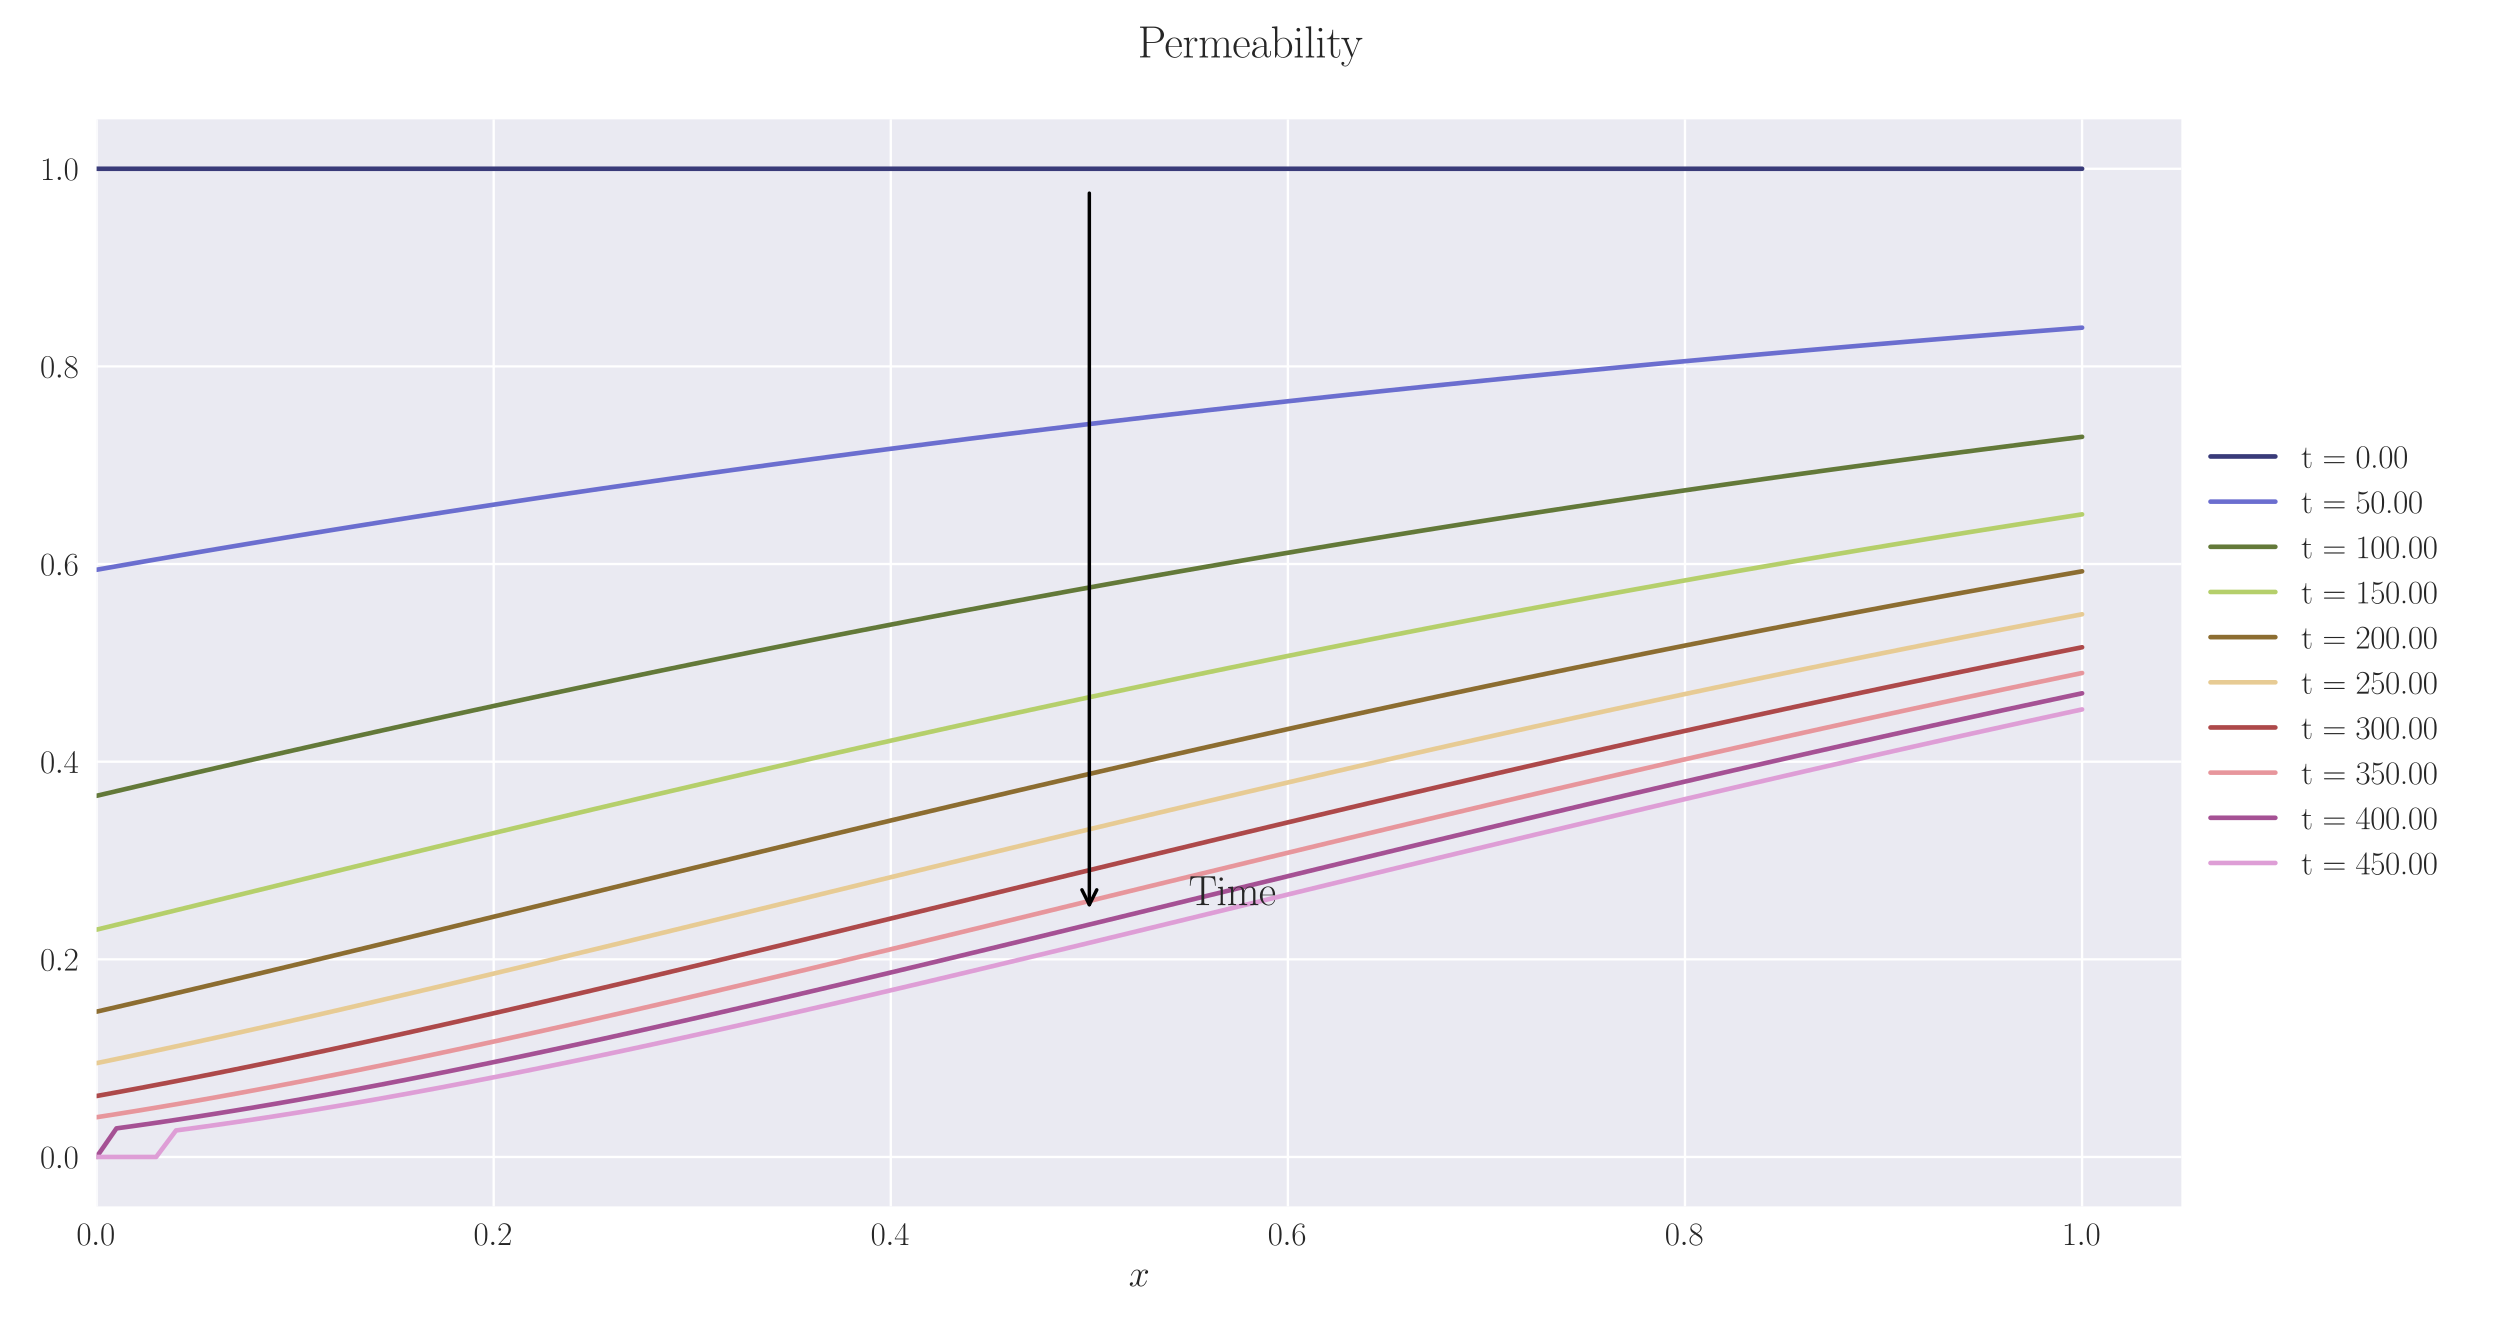 <?xml version="1.0" encoding="utf-8" standalone="no"?>
<!DOCTYPE svg PUBLIC "-//W3C//DTD SVG 1.1//EN"
  "http://www.w3.org/Graphics/SVG/1.1/DTD/svg11.dtd">
<svg xmlns:xlink="http://www.w3.org/1999/xlink" width="1080pt" height="576pt" viewBox="0 0 1080 576" xmlns="http://www.w3.org/2000/svg" version="1.1">
 <defs>
  <style type="text/css">*{stroke-linejoin: round; stroke-linecap: butt}</style>
 </defs>
 <g id="figure_1">
  <g id="patch_1">
   <path d="M 0 576 
L 1080 576 
L 1080 0 
L 0 0 
z
" style="fill: #ffffff"/>
  </g>
  <g id="axes_1">
   <g id="patch_2">
    <path d="M 41.731 521.153 
L 942.346 521.153 
L 942.346 51.564 
L 41.731 51.564 
z
" style="fill: #eaeaf2"/>
   </g>
   <g id="matplotlib.axis_1">
    <g id="xtick_1">
     <g id="line2d_1">
      <path d="M 41.731 521.153 
L 41.731 51.564 
" clip-path="url(#p615368e8a5)" style="fill: none; stroke: #ffffff; stroke-linecap: round"/>
     </g>
     <g id="line2d_2"/>
     <g id="text_1">
      <!-- $\mathdefault{0.0}$ -->
      <g style="fill: #262626" transform="translate(33.005 537.839) scale(0.14 -0.14)">
       <defs>
        <path id="CMR17-30" d="M 2688 2025 
C 2688 2416 2682 3080 2413 3591 
C 2176 4039 1798 4198 1466 4198 
C 1158 4198 768 4058 525 3597 
C 269 3118 243 2524 243 2025 
C 243 1661 250 1106 448 619 
C 723 -39 1216 -128 1466 -128 
C 1760 -128 2208 -7 2470 600 
C 2662 1042 2688 1559 2688 2025 
z
M 1466 -26 
C 1056 -26 813 325 723 812 
C 653 1188 653 1738 653 2096 
C 653 2588 653 2997 736 3387 
C 858 3929 1216 4096 1466 4096 
C 1728 4096 2067 3923 2189 3400 
C 2272 3036 2278 2607 2278 2096 
C 2278 1680 2278 1169 2202 792 
C 2067 95 1690 -26 1466 -26 
z
" transform="scale(0.016)"/>
        <path id="CMMI12-3a" d="M 1178 307 
C 1178 492 1024 619 870 619 
C 685 619 557 466 557 313 
C 557 128 710 0 864 0 
C 1050 0 1178 153 1178 307 
z
" transform="scale(0.016)"/>
       </defs>
       <use xlink:href="#CMR17-30" transform="scale(0.996)"/>
       <use xlink:href="#CMMI12-3a" transform="translate(45.69 0) scale(0.996)"/>
       <use xlink:href="#CMR17-30" transform="translate(72.788 0) scale(0.996)"/>
      </g>
     </g>
    </g>
    <g id="xtick_2">
     <g id="line2d_3">
      <path d="M 213.276 521.153 
L 213.276 51.564 
" clip-path="url(#p615368e8a5)" style="fill: none; stroke: #ffffff; stroke-linecap: round"/>
     </g>
     <g id="line2d_4"/>
     <g id="text_2">
      <!-- $\mathdefault{0.2}$ -->
      <g style="fill: #262626" transform="translate(204.551 537.839) scale(0.14 -0.14)">
       <defs>
        <path id="CMR17-32" d="M 2669 989 
L 2554 989 
C 2490 536 2438 459 2413 420 
C 2381 369 1920 369 1830 369 
L 602 369 
C 832 619 1280 1072 1824 1597 
C 2214 1967 2669 2402 2669 3035 
C 2669 3790 2067 4224 1395 4224 
C 691 4224 262 3604 262 3030 
C 262 2780 448 2748 525 2748 
C 589 2748 781 2787 781 3010 
C 781 3207 614 3264 525 3264 
C 486 3264 448 3258 422 3245 
C 544 3790 915 4058 1306 4058 
C 1862 4058 2227 3617 2227 3035 
C 2227 2479 1901 2000 1536 1584 
L 262 146 
L 262 0 
L 2515 0 
L 2669 989 
z
" transform="scale(0.016)"/>
       </defs>
       <use xlink:href="#CMR17-30" transform="scale(0.996)"/>
       <use xlink:href="#CMMI12-3a" transform="translate(45.69 0) scale(0.996)"/>
       <use xlink:href="#CMR17-32" transform="translate(72.788 0) scale(0.996)"/>
      </g>
     </g>
    </g>
    <g id="xtick_3">
     <g id="line2d_5">
      <path d="M 384.822 521.153 
L 384.822 51.564 
" clip-path="url(#p615368e8a5)" style="fill: none; stroke: #ffffff; stroke-linecap: round"/>
     </g>
     <g id="line2d_6"/>
     <g id="text_3">
      <!-- $\mathdefault{0.4}$ -->
      <g style="fill: #262626" transform="translate(376.097 537.839) scale(0.14 -0.14)">
       <defs>
        <path id="CMR17-34" d="M 2150 4122 
C 2150 4256 2144 4256 2029 4256 
L 128 1254 
L 128 1088 
L 1779 1088 
L 1779 457 
C 1779 224 1766 160 1318 160 
L 1197 160 
L 1197 0 
C 1402 0 1747 0 1965 0 
C 2182 0 2528 0 2733 0 
L 2733 160 
L 2611 160 
C 2163 160 2150 224 2150 457 
L 2150 1088 
L 2803 1088 
L 2803 1254 
L 2150 1254 
L 2150 4122 
z
M 1798 3703 
L 1798 1254 
L 256 1254 
L 1798 3703 
z
" transform="scale(0.016)"/>
       </defs>
       <use xlink:href="#CMR17-30" transform="scale(0.996)"/>
       <use xlink:href="#CMMI12-3a" transform="translate(45.69 0) scale(0.996)"/>
       <use xlink:href="#CMR17-34" transform="translate(72.788 0) scale(0.996)"/>
      </g>
     </g>
    </g>
    <g id="xtick_4">
     <g id="line2d_7">
      <path d="M 556.368 521.153 
L 556.368 51.564 
" clip-path="url(#p615368e8a5)" style="fill: none; stroke: #ffffff; stroke-linecap: round"/>
     </g>
     <g id="line2d_8"/>
     <g id="text_4">
      <!-- $\mathdefault{0.6}$ -->
      <g style="fill: #262626" transform="translate(547.643 537.839) scale(0.14 -0.14)">
       <defs>
        <path id="CMR17-36" d="M 678 2176 
C 678 3690 1395 4032 1811 4032 
C 1946 4032 2272 4009 2400 3776 
C 2298 3776 2106 3776 2106 3553 
C 2106 3381 2246 3323 2336 3323 
C 2394 3323 2566 3348 2566 3560 
C 2566 3954 2246 4179 1805 4179 
C 1043 4179 243 3390 243 1984 
C 243 253 966 -128 1478 -128 
C 2099 -128 2688 427 2688 1283 
C 2688 2081 2170 2662 1517 2662 
C 1126 2662 838 2407 678 1960 
L 678 2176 
z
M 1478 25 
C 691 25 691 1200 691 1436 
C 691 1896 909 2560 1504 2560 
C 1613 2560 1926 2560 2138 2120 
C 2253 1870 2253 1609 2253 1289 
C 2253 944 2253 690 2118 434 
C 1978 171 1773 25 1478 25 
z
" transform="scale(0.016)"/>
       </defs>
       <use xlink:href="#CMR17-30" transform="scale(0.996)"/>
       <use xlink:href="#CMMI12-3a" transform="translate(45.69 0) scale(0.996)"/>
       <use xlink:href="#CMR17-36" transform="translate(72.788 0) scale(0.996)"/>
      </g>
     </g>
    </g>
    <g id="xtick_5">
     <g id="line2d_9">
      <path d="M 727.914 521.153 
L 727.914 51.564 
" clip-path="url(#p615368e8a5)" style="fill: none; stroke: #ffffff; stroke-linecap: round"/>
     </g>
     <g id="line2d_10"/>
     <g id="text_5">
      <!-- $\mathdefault{0.8}$ -->
      <g style="fill: #262626" transform="translate(719.189 537.839) scale(0.14 -0.14)">
       <defs>
        <path id="CMR17-38" d="M 1741 2264 
C 2144 2467 2554 2773 2554 3263 
C 2554 3841 1990 4179 1472 4179 
C 890 4179 378 3759 378 3180 
C 378 3021 416 2747 666 2505 
C 730 2442 998 2251 1171 2130 
C 883 1983 211 1634 211 934 
C 211 279 838 -128 1459 -128 
C 2144 -128 2720 362 2720 1010 
C 2720 1590 2330 1857 2074 2029 
L 1741 2264 
z
M 902 2822 
C 851 2854 595 3051 595 3351 
C 595 3739 998 4032 1459 4032 
C 1965 4032 2336 3676 2336 3262 
C 2336 2669 1670 2331 1638 2331 
C 1632 2331 1626 2331 1574 2370 
L 902 2822 
z
M 2080 1519 
C 2176 1449 2483 1240 2483 851 
C 2483 381 2010 25 1472 25 
C 890 25 448 438 448 940 
C 448 1443 838 1862 1280 2060 
L 2080 1519 
z
" transform="scale(0.016)"/>
       </defs>
       <use xlink:href="#CMR17-30" transform="scale(0.996)"/>
       <use xlink:href="#CMMI12-3a" transform="translate(45.69 0) scale(0.996)"/>
       <use xlink:href="#CMR17-38" transform="translate(72.788 0) scale(0.996)"/>
      </g>
     </g>
    </g>
    <g id="xtick_6">
     <g id="line2d_11">
      <path d="M 899.46 521.153 
L 899.46 51.564 
" clip-path="url(#p615368e8a5)" style="fill: none; stroke: #ffffff; stroke-linecap: round"/>
     </g>
     <g id="line2d_12"/>
     <g id="text_6">
      <!-- $\mathdefault{1.0}$ -->
      <g style="fill: #262626" transform="translate(890.734 537.839) scale(0.14 -0.14)">
       <defs>
        <path id="CMR17-31" d="M 1702 4058 
C 1702 4192 1696 4192 1606 4192 
C 1357 3916 979 3827 621 3827 
C 602 3827 570 3827 563 3808 
C 557 3795 557 3782 557 3648 
C 755 3648 1088 3686 1344 3839 
L 1344 461 
C 1344 236 1331 160 781 160 
L 589 160 
L 589 0 
C 896 0 1216 0 1523 0 
C 1830 0 2150 0 2458 0 
L 2458 160 
L 2266 160 
C 1715 160 1702 230 1702 458 
L 1702 4058 
z
" transform="scale(0.016)"/>
       </defs>
       <use xlink:href="#CMR17-31" transform="scale(0.996)"/>
       <use xlink:href="#CMMI12-3a" transform="translate(45.69 0) scale(0.996)"/>
       <use xlink:href="#CMR17-30" transform="translate(72.788 0) scale(0.996)"/>
      </g>
     </g>
    </g>
    <g id="text_7">
     <!-- $x$ -->
     <g style="fill: #262626" transform="translate(487.604 555.621) scale(0.16 -0.16)">
      <defs>
       <path id="CMMI12-78" d="M 3034 2606 
C 2829 2567 2752 2414 2752 2293 
C 2752 2139 2874 2088 2963 2088 
C 3155 2088 3290 2254 3290 2427 
C 3290 2695 2982 2816 2714 2816 
C 2323 2816 2106 2433 2048 2312 
C 1901 2816 1504 2816 1389 2816 
C 736 2816 390 1980 390 1839 
C 390 1814 416 1782 461 1782 
C 512 1782 525 1820 538 1846 
C 755 2555 1184 2689 1370 2689 
C 1658 2689 1715 2420 1715 2267 
C 1715 2127 1677 1980 1600 1673 
L 1382 798 
C 1286 415 1101 64 762 64 
C 730 64 570 64 435 147 
C 666 192 717 383 717 460 
C 717 588 621 664 499 664 
C 346 664 179 530 179 326 
C 179 57 480 -64 755 -64 
C 1062 -64 1280 179 1414 441 
C 1517 64 1837 -64 2074 -64 
C 2726 -64 3072 773 3072 913 
C 3072 945 3046 971 3008 971 
C 2950 971 2944 939 2925 888 
C 2752 326 2381 64 2093 64 
C 1869 64 1747 230 1747 492 
C 1747 632 1773 734 1875 1156 
L 2099 2024 
C 2195 2408 2413 2689 2707 2689 
C 2720 2689 2899 2689 3034 2606 
z
" transform="scale(0.016)"/>
      </defs>
      <use xlink:href="#CMMI12-78" transform="scale(0.996)"/>
     </g>
    </g>
   </g>
   <g id="matplotlib.axis_2">
    <g id="ytick_1">
     <g id="line2d_13">
      <path d="M 41.731 499.808 
L 942.346 499.808 
" clip-path="url(#p615368e8a5)" style="fill: none; stroke: #ffffff; stroke-linecap: round"/>
     </g>
     <g id="line2d_14"/>
     <g id="text_8">
      <!-- $\mathdefault{0.0}$ -->
      <g style="fill: #262626" transform="translate(17.28 504.651) scale(0.14 -0.14)">
       <use xlink:href="#CMR17-30" transform="scale(0.996)"/>
       <use xlink:href="#CMMI12-3a" transform="translate(45.69 0) scale(0.996)"/>
       <use xlink:href="#CMR17-30" transform="translate(72.788 0) scale(0.996)"/>
      </g>
     </g>
    </g>
    <g id="ytick_2">
     <g id="line2d_15">
      <path d="M 41.731 414.428 
L 942.346 414.428 
" clip-path="url(#p615368e8a5)" style="fill: none; stroke: #ffffff; stroke-linecap: round"/>
     </g>
     <g id="line2d_16"/>
     <g id="text_9">
      <!-- $\mathdefault{0.2}$ -->
      <g style="fill: #262626" transform="translate(17.28 419.271) scale(0.14 -0.14)">
       <use xlink:href="#CMR17-30" transform="scale(0.996)"/>
       <use xlink:href="#CMMI12-3a" transform="translate(45.69 0) scale(0.996)"/>
       <use xlink:href="#CMR17-32" transform="translate(72.788 0) scale(0.996)"/>
      </g>
     </g>
    </g>
    <g id="ytick_3">
     <g id="line2d_17">
      <path d="M 41.731 329.048 
L 942.346 329.048 
" clip-path="url(#p615368e8a5)" style="fill: none; stroke: #ffffff; stroke-linecap: round"/>
     </g>
     <g id="line2d_18"/>
     <g id="text_10">
      <!-- $\mathdefault{0.4}$ -->
      <g style="fill: #262626" transform="translate(17.28 333.891) scale(0.14 -0.14)">
       <use xlink:href="#CMR17-30" transform="scale(0.996)"/>
       <use xlink:href="#CMMI12-3a" transform="translate(45.69 0) scale(0.996)"/>
       <use xlink:href="#CMR17-34" transform="translate(72.788 0) scale(0.996)"/>
      </g>
     </g>
    </g>
    <g id="ytick_4">
     <g id="line2d_19">
      <path d="M 41.731 243.669 
L 942.346 243.669 
" clip-path="url(#p615368e8a5)" style="fill: none; stroke: #ffffff; stroke-linecap: round"/>
     </g>
     <g id="line2d_20"/>
     <g id="text_11">
      <!-- $\mathdefault{0.6}$ -->
      <g style="fill: #262626" transform="translate(17.28 248.512) scale(0.14 -0.14)">
       <use xlink:href="#CMR17-30" transform="scale(0.996)"/>
       <use xlink:href="#CMMI12-3a" transform="translate(45.69 0) scale(0.996)"/>
       <use xlink:href="#CMR17-36" transform="translate(72.788 0) scale(0.996)"/>
      </g>
     </g>
    </g>
    <g id="ytick_5">
     <g id="line2d_21">
      <path d="M 41.731 158.289 
L 942.346 158.289 
" clip-path="url(#p615368e8a5)" style="fill: none; stroke: #ffffff; stroke-linecap: round"/>
     </g>
     <g id="line2d_22"/>
     <g id="text_12">
      <!-- $\mathdefault{0.8}$ -->
      <g style="fill: #262626" transform="translate(17.28 163.132) scale(0.14 -0.14)">
       <use xlink:href="#CMR17-30" transform="scale(0.996)"/>
       <use xlink:href="#CMMI12-3a" transform="translate(45.69 0) scale(0.996)"/>
       <use xlink:href="#CMR17-38" transform="translate(72.788 0) scale(0.996)"/>
      </g>
     </g>
    </g>
    <g id="ytick_6">
     <g id="line2d_23">
      <path d="M 41.731 72.909 
L 942.346 72.909 
" clip-path="url(#p615368e8a5)" style="fill: none; stroke: #ffffff; stroke-linecap: round"/>
     </g>
     <g id="line2d_24"/>
     <g id="text_13">
      <!-- $\mathdefault{1.0}$ -->
      <g style="fill: #262626" transform="translate(17.28 77.752) scale(0.14 -0.14)">
       <use xlink:href="#CMR17-31" transform="scale(0.996)"/>
       <use xlink:href="#CMMI12-3a" transform="translate(45.69 0) scale(0.996)"/>
       <use xlink:href="#CMR17-30" transform="translate(72.788 0) scale(0.996)"/>
      </g>
     </g>
    </g>
   </g>
   <g id="line2d_25">
    <path d="M 41.731 72.909 
L 50.308 72.909 
L 58.885 72.909 
L 67.462 72.909 
L 76.04 72.909 
L 84.617 72.909 
L 93.194 72.909 
L 101.772 72.909 
L 110.349 72.909 
L 118.926 72.909 
L 127.503 72.909 
L 136.081 72.909 
L 144.658 72.909 
L 153.235 72.909 
L 161.813 72.909 
L 170.39 72.909 
L 178.967 72.909 
L 187.545 72.909 
L 196.122 72.909 
L 204.699 72.909 
L 213.276 72.909 
L 221.854 72.909 
L 230.431 72.909 
L 239.008 72.909 
L 247.586 72.909 
L 256.163 72.909 
L 264.74 72.909 
L 273.317 72.909 
L 281.895 72.909 
L 290.472 72.909 
L 299.049 72.909 
L 307.627 72.909 
L 316.204 72.909 
L 324.781 72.909 
L 333.358 72.909 
L 341.936 72.909 
L 350.513 72.909 
L 359.09 72.909 
L 367.668 72.909 
L 376.245 72.909 
L 384.822 72.909 
L 393.4 72.909 
L 401.977 72.909 
L 410.554 72.909 
L 419.131 72.909 
L 427.709 72.909 
L 436.286 72.909 
L 444.863 72.909 
L 453.441 72.909 
L 462.018 72.909 
L 470.595 72.909 
L 479.172 72.909 
L 487.75 72.909 
L 496.327 72.909 
L 504.904 72.909 
L 513.482 72.909 
L 522.059 72.909 
L 530.636 72.909 
L 539.213 72.909 
L 547.791 72.909 
L 556.368 72.909 
L 564.945 72.909 
L 573.523 72.909 
L 582.1 72.909 
L 590.677 72.909 
L 599.255 72.909 
L 607.832 72.909 
L 616.409 72.909 
L 624.986 72.909 
L 633.564 72.909 
L 642.141 72.909 
L 650.718 72.909 
L 659.296 72.909 
L 667.873 72.909 
L 676.45 72.909 
L 685.027 72.909 
L 693.605 72.909 
L 702.182 72.909 
L 710.759 72.909 
L 719.337 72.909 
L 727.914 72.909 
L 736.491 72.909 
L 745.068 72.909 
L 753.646 72.909 
L 762.223 72.909 
L 770.8 72.909 
L 779.378 72.909 
L 787.955 72.909 
L 796.532 72.909 
L 805.11 72.909 
L 813.687 72.909 
L 822.264 72.909 
L 830.841 72.909 
L 839.419 72.909 
L 847.996 72.909 
L 856.573 72.909 
L 865.151 72.909 
L 873.728 72.909 
L 882.305 72.909 
L 890.882 72.909 
L 899.46 72.909 
" clip-path="url(#p615368e8a5)" style="fill: none; stroke: #393b79; stroke-width: 2; stroke-linecap: round"/>
   </g>
   <g id="line2d_26">
    <path d="M 41.731 246.14 
L 50.308 244.635 
L 58.885 243.141 
L 67.462 241.658 
L 76.04 240.185 
L 84.617 238.722 
L 93.194 237.27 
L 101.772 235.829 
L 110.349 234.398 
L 118.926 232.977 
L 127.503 231.566 
L 136.081 230.166 
L 144.658 228.776 
L 153.235 227.396 
L 161.813 226.026 
L 170.39 224.666 
L 178.967 223.316 
L 187.545 221.977 
L 196.122 220.647 
L 204.699 219.328 
L 213.276 218.018 
L 221.854 216.719 
L 230.431 215.429 
L 239.008 214.15 
L 247.586 212.88 
L 256.163 211.62 
L 264.74 210.37 
L 273.317 209.13 
L 281.895 207.9 
L 290.472 206.678 
L 299.049 205.467 
L 307.627 204.265 
L 316.204 203.072 
L 324.781 201.889 
L 333.358 200.715 
L 341.936 199.551 
L 350.513 198.396 
L 359.09 197.25 
L 367.668 196.113 
L 376.245 194.986 
L 384.822 193.867 
L 393.4 192.758 
L 401.977 191.658 
L 410.554 190.567 
L 419.131 189.484 
L 427.709 188.411 
L 436.286 187.347 
L 444.863 186.291 
L 453.441 185.244 
L 462.018 184.206 
L 470.595 183.177 
L 479.172 182.156 
L 487.75 181.144 
L 496.327 180.14 
L 504.904 179.144 
L 513.482 178.157 
L 522.059 177.178 
L 530.636 176.207 
L 539.213 175.245 
L 547.791 174.29 
L 556.368 173.344 
L 564.945 172.406 
L 573.523 171.475 
L 582.1 170.553 
L 590.677 169.638 
L 599.255 168.732 
L 607.832 167.833 
L 616.409 166.942 
L 624.986 166.059 
L 633.564 165.183 
L 642.141 164.315 
L 650.718 163.454 
L 659.296 162.601 
L 667.873 161.756 
L 676.45 160.918 
L 685.027 160.087 
L 693.605 159.263 
L 702.182 158.447 
L 710.759 157.638 
L 719.337 156.836 
L 727.914 156.041 
L 736.491 155.254 
L 745.068 154.473 
L 753.646 153.699 
L 762.223 152.932 
L 770.8 152.172 
L 779.378 151.419 
L 787.955 150.672 
L 796.532 149.932 
L 805.11 149.199 
L 813.687 148.472 
L 822.264 147.752 
L 830.841 147.038 
L 839.419 146.331 
L 847.996 145.629 
L 856.573 144.935 
L 865.151 144.246 
L 873.728 143.564 
L 882.305 142.887 
L 890.882 142.217 
L 899.46 141.553 
" clip-path="url(#p615368e8a5)" style="fill: none; stroke: #6b6ecf; stroke-width: 2; stroke-linecap: round"/>
   </g>
   <g id="line2d_27">
    <path d="M 41.731 343.785 
L 50.308 341.771 
L 58.885 339.765 
L 67.462 337.765 
L 76.04 335.772 
L 84.617 333.786 
L 93.194 331.808 
L 101.772 329.838 
L 110.349 327.876 
L 118.926 325.921 
L 127.503 323.974 
L 136.081 322.036 
L 144.658 320.106 
L 153.235 318.184 
L 161.813 316.272 
L 170.39 314.368 
L 178.967 312.472 
L 187.545 310.585 
L 196.122 308.708 
L 204.699 306.839 
L 213.276 304.98 
L 221.854 303.131 
L 230.431 301.291 
L 239.008 299.46 
L 247.586 297.638 
L 256.163 295.826 
L 264.74 294.024 
L 273.317 292.232 
L 281.895 290.449 
L 290.472 288.677 
L 299.049 286.914 
L 307.627 285.161 
L 316.204 283.419 
L 324.781 281.686 
L 333.358 279.963 
L 341.936 278.25 
L 350.513 276.548 
L 359.09 274.856 
L 367.668 273.175 
L 376.245 271.503 
L 384.822 269.842 
L 393.4 268.191 
L 401.977 266.55 
L 410.554 264.92 
L 419.131 263.3 
L 427.709 261.69 
L 436.286 260.09 
L 444.863 258.502 
L 453.441 256.923 
L 462.018 255.355 
L 470.595 253.798 
L 479.172 252.251 
L 487.75 250.714 
L 496.327 249.187 
L 504.904 247.671 
L 513.482 246.165 
L 522.059 244.669 
L 530.636 243.184 
L 539.213 241.709 
L 547.791 240.244 
L 556.368 238.79 
L 564.945 237.346 
L 573.523 235.912 
L 582.1 234.489 
L 590.677 233.076 
L 599.255 231.673 
L 607.832 230.28 
L 616.409 228.897 
L 624.986 227.525 
L 633.564 226.162 
L 642.141 224.809 
L 650.718 223.466 
L 659.296 222.133 
L 667.873 220.81 
L 676.45 219.497 
L 685.027 218.194 
L 693.605 216.901 
L 702.182 215.618 
L 710.759 214.344 
L 719.337 213.081 
L 727.914 211.827 
L 736.491 210.583 
L 745.068 209.348 
L 753.646 208.123 
L 762.223 206.908 
L 770.8 205.702 
L 779.378 204.505 
L 787.955 203.317 
L 796.532 202.139 
L 805.11 200.97 
L 813.687 199.811 
L 822.264 198.66 
L 830.841 197.519 
L 839.419 196.387 
L 847.996 195.264 
L 856.573 194.15 
L 865.151 193.045 
L 873.728 191.949 
L 882.305 190.862 
L 890.882 189.783 
L 899.46 188.714 
" clip-path="url(#p615368e8a5)" style="fill: none; stroke: #637939; stroke-width: 2; stroke-linecap: round"/>
   </g>
   <g id="line2d_28">
    <path d="M 41.731 401.605 
L 50.308 399.513 
L 58.885 397.419 
L 67.462 395.324 
L 76.04 393.228 
L 84.617 391.132 
L 93.194 389.035 
L 101.772 386.939 
L 110.349 384.844 
L 118.926 382.75 
L 127.503 380.657 
L 136.081 378.567 
L 144.658 376.478 
L 153.235 374.392 
L 161.813 372.308 
L 170.39 370.228 
L 178.967 368.151 
L 187.545 366.078 
L 196.122 364.009 
L 204.699 361.944 
L 213.276 359.884 
L 221.854 357.829 
L 230.431 355.778 
L 239.008 353.733 
L 247.586 351.693 
L 256.163 349.659 
L 264.74 347.631 
L 273.317 345.609 
L 281.895 343.594 
L 290.472 341.585 
L 299.049 339.583 
L 307.627 337.588 
L 316.204 335.6 
L 324.781 333.619 
L 333.358 331.645 
L 341.936 329.68 
L 350.513 327.722 
L 359.09 325.772 
L 367.668 323.83 
L 376.245 321.896 
L 384.822 319.971 
L 393.4 318.054 
L 401.977 316.145 
L 410.554 314.246 
L 419.131 312.355 
L 427.709 310.472 
L 436.286 308.599 
L 444.863 306.735 
L 453.441 304.88 
L 462.018 303.035 
L 470.595 301.199 
L 479.172 299.372 
L 487.75 297.555 
L 496.327 295.747 
L 504.904 293.949 
L 513.482 292.16 
L 522.059 290.382 
L 530.636 288.614 
L 539.213 286.855 
L 547.791 285.106 
L 556.368 283.367 
L 564.945 281.638 
L 573.523 279.919 
L 582.1 278.21 
L 590.677 276.511 
L 599.255 274.823 
L 607.832 273.145 
L 616.409 271.477 
L 624.986 269.819 
L 633.564 268.172 
L 642.141 266.534 
L 650.718 264.907 
L 659.296 263.291 
L 667.873 261.684 
L 676.45 260.088 
L 685.027 258.502 
L 693.605 256.927 
L 702.182 255.362 
L 710.759 253.808 
L 719.337 252.264 
L 727.914 250.73 
L 736.491 249.206 
L 745.068 247.693 
L 753.646 246.19 
L 762.223 244.697 
L 770.8 243.214 
L 779.378 241.742 
L 787.955 240.28 
L 796.532 238.828 
L 805.11 237.387 
L 813.687 235.956 
L 822.264 234.535 
L 830.841 233.125 
L 839.419 231.724 
L 847.996 230.334 
L 856.573 228.953 
L 865.151 227.583 
L 873.728 226.222 
L 882.305 224.872 
L 890.882 223.531 
L 899.46 222.2 
" clip-path="url(#p615368e8a5)" style="fill: none; stroke: #b5cf6b; stroke-width: 2; stroke-linecap: round"/>
   </g>
   <g id="line2d_29">
    <path d="M 41.731 437.036 
L 50.308 435.059 
L 58.885 433.07 
L 67.462 431.07 
L 76.04 429.06 
L 84.617 427.041 
L 93.194 425.013 
L 101.772 422.977 
L 110.349 420.933 
L 118.926 418.882 
L 127.503 416.825 
L 136.081 414.762 
L 144.658 412.694 
L 153.235 410.621 
L 161.813 408.544 
L 170.39 406.463 
L 178.967 404.379 
L 187.545 402.292 
L 196.122 400.202 
L 204.699 398.111 
L 213.276 396.019 
L 221.854 393.925 
L 230.431 391.831 
L 239.008 389.737 
L 247.586 387.643 
L 256.163 385.55 
L 264.74 383.457 
L 273.317 381.366 
L 281.895 379.277 
L 290.472 377.19 
L 299.049 375.105 
L 307.627 373.023 
L 316.204 370.944 
L 324.781 368.868 
L 333.358 366.796 
L 341.936 364.727 
L 350.513 362.663 
L 359.09 360.603 
L 367.668 358.548 
L 376.245 356.498 
L 384.822 354.453 
L 393.4 352.413 
L 401.977 350.379 
L 410.554 348.351 
L 419.131 346.329 
L 427.709 344.314 
L 436.286 342.304 
L 444.863 340.302 
L 453.441 338.306 
L 462.018 336.318 
L 470.595 334.336 
L 479.172 332.362 
L 487.75 330.396 
L 496.327 328.437 
L 504.904 326.486 
L 513.482 324.543 
L 522.059 322.608 
L 530.636 320.681 
L 539.213 318.763 
L 547.791 316.854 
L 556.368 314.953 
L 564.945 313.06 
L 573.523 311.176 
L 582.1 309.302 
L 590.677 307.436 
L 599.255 305.58 
L 607.832 303.733 
L 616.409 301.895 
L 624.986 300.066 
L 633.564 298.247 
L 642.141 296.437 
L 650.718 294.637 
L 659.296 292.847 
L 667.873 291.067 
L 676.45 289.296 
L 685.027 287.535 
L 693.605 285.784 
L 702.182 284.043 
L 710.759 282.312 
L 719.337 280.591 
L 727.914 278.88 
L 736.491 277.179 
L 745.068 275.488 
L 753.646 273.808 
L 762.223 272.137 
L 770.8 270.477 
L 779.378 268.827 
L 787.955 267.188 
L 796.532 265.558 
L 805.11 263.939 
L 813.687 262.329 
L 822.264 260.731 
L 830.841 259.142 
L 839.419 257.565 
L 847.996 255.997 
L 856.573 254.44 
L 865.151 252.893 
L 873.728 251.357 
L 882.305 249.831 
L 890.882 248.314 
L 899.46 246.808 
" clip-path="url(#p615368e8a5)" style="fill: none; stroke: #8c6d31; stroke-width: 2; stroke-linecap: round"/>
   </g>
   <g id="line2d_30">
    <path d="M 41.731 459.277 
L 50.308 457.494 
L 58.885 455.69 
L 67.462 453.867 
L 76.04 452.024 
L 84.617 450.163 
L 93.194 448.284 
L 101.772 446.389 
L 110.349 444.478 
L 118.926 442.552 
L 127.503 440.612 
L 136.081 438.658 
L 144.658 436.692 
L 153.235 434.714 
L 161.813 432.724 
L 170.39 430.724 
L 178.967 428.714 
L 187.545 426.694 
L 196.122 424.666 
L 204.699 422.63 
L 213.276 420.586 
L 221.854 418.536 
L 230.431 416.479 
L 239.008 414.416 
L 247.586 412.348 
L 256.163 410.276 
L 264.74 408.199 
L 273.317 406.119 
L 281.895 404.036 
L 290.472 401.95 
L 299.049 399.862 
L 307.627 397.772 
L 316.204 395.68 
L 324.781 393.588 
L 333.358 391.495 
L 341.936 389.402 
L 350.513 387.31 
L 359.09 385.218 
L 367.668 383.127 
L 376.245 381.037 
L 384.822 378.95 
L 393.4 376.864 
L 401.977 374.781 
L 410.554 372.7 
L 419.131 370.623 
L 427.709 368.549 
L 436.286 366.478 
L 444.863 364.412 
L 453.441 362.349 
L 462.018 360.292 
L 470.595 358.239 
L 479.172 356.191 
L 487.75 354.147 
L 496.327 352.11 
L 504.904 350.078 
L 513.482 348.052 
L 522.059 346.032 
L 530.636 344.019 
L 539.213 342.012 
L 547.791 340.011 
L 556.368 338.018 
L 564.945 336.032 
L 573.523 334.052 
L 582.1 332.08 
L 590.677 330.116 
L 599.255 328.16 
L 607.832 326.211 
L 616.409 324.27 
L 624.986 322.338 
L 633.564 320.413 
L 642.141 318.498 
L 650.718 316.59 
L 659.296 314.692 
L 667.873 312.802 
L 676.45 310.92 
L 685.027 309.048 
L 693.605 307.184 
L 702.182 305.33 
L 710.759 303.486 
L 719.337 301.65 
L 727.914 299.824 
L 736.491 298.007 
L 745.068 296.2 
L 753.646 294.402 
L 762.223 292.614 
L 770.8 290.836 
L 779.378 289.068 
L 787.955 287.31 
L 796.532 285.561 
L 805.11 283.822 
L 813.687 282.093 
L 822.264 280.374 
L 830.841 278.665 
L 839.419 276.966 
L 847.996 275.278 
L 856.573 273.6 
L 865.151 271.932 
L 873.728 270.274 
L 882.305 268.626 
L 890.882 266.989 
L 899.46 265.361 
" clip-path="url(#p615368e8a5)" style="fill: none; stroke: #e7cb94; stroke-width: 2; stroke-linecap: round"/>
   </g>
   <g id="line2d_31">
    <path d="M 41.731 473.474 
L 50.308 471.911 
L 58.885 470.319 
L 67.462 468.697 
L 76.04 467.049 
L 84.617 465.373 
L 93.194 463.673 
L 101.772 461.948 
L 110.349 460.2 
L 118.926 458.429 
L 127.503 456.637 
L 136.081 454.825 
L 144.658 452.992 
L 153.235 451.142 
L 161.813 449.273 
L 170.39 447.387 
L 178.967 445.485 
L 187.545 443.568 
L 196.122 441.636 
L 204.699 439.69 
L 213.276 437.731 
L 221.854 435.76 
L 230.431 433.777 
L 239.008 431.783 
L 247.586 429.779 
L 256.163 427.765 
L 264.74 425.743 
L 273.317 423.712 
L 281.895 421.673 
L 290.472 419.627 
L 299.049 417.574 
L 307.627 415.515 
L 316.204 413.451 
L 324.781 411.382 
L 333.358 409.308 
L 341.936 407.231 
L 350.513 405.15 
L 359.09 403.066 
L 367.668 400.98 
L 376.245 398.891 
L 384.822 396.802 
L 393.4 394.711 
L 401.977 392.619 
L 410.554 390.527 
L 419.131 388.435 
L 427.709 386.343 
L 436.286 384.253 
L 444.863 382.163 
L 453.441 380.076 
L 462.018 377.989 
L 470.595 375.906 
L 479.172 373.825 
L 487.75 371.746 
L 496.327 369.671 
L 504.904 367.6 
L 513.482 365.532 
L 522.059 363.468 
L 530.636 361.408 
L 539.213 359.354 
L 547.791 357.304 
L 556.368 355.259 
L 564.945 353.219 
L 573.523 351.185 
L 582.1 349.156 
L 590.677 347.134 
L 599.255 345.118 
L 607.832 343.108 
L 616.409 341.105 
L 624.986 339.108 
L 633.564 337.119 
L 642.141 335.136 
L 650.718 333.161 
L 659.296 331.193 
L 667.873 329.234 
L 676.45 327.281 
L 685.027 325.337 
L 693.605 323.401 
L 702.182 321.472 
L 710.759 319.552 
L 719.337 317.641 
L 727.914 315.739 
L 736.491 313.845 
L 745.068 311.959 
L 753.646 310.082 
L 762.223 308.215 
L 770.8 306.356 
L 779.378 304.507 
L 787.955 302.667 
L 796.532 300.837 
L 805.11 299.015 
L 813.687 297.203 
L 822.264 295.401 
L 830.841 293.608 
L 839.419 291.825 
L 847.996 290.052 
L 856.573 288.289 
L 865.151 286.536 
L 873.728 284.792 
L 882.305 283.058 
L 890.882 281.334 
L 899.46 279.62 
" clip-path="url(#p615368e8a5)" style="fill: none; stroke: #ad494a; stroke-width: 2; stroke-linecap: round"/>
   </g>
   <g id="line2d_32">
    <path d="M 41.731 482.642 
L 50.308 481.297 
L 58.885 479.913 
L 67.462 478.494 
L 76.04 477.039 
L 84.617 475.552 
L 93.194 474.031 
L 101.772 472.48 
L 110.349 470.898 
L 118.926 469.287 
L 127.503 467.649 
L 136.081 465.984 
L 144.658 464.293 
L 153.235 462.577 
L 161.813 460.838 
L 170.39 459.076 
L 178.967 457.292 
L 187.545 455.488 
L 196.122 453.663 
L 204.699 451.819 
L 213.276 449.958 
L 221.854 448.079 
L 230.431 446.183 
L 239.008 444.272 
L 247.586 442.346 
L 256.163 440.406 
L 264.74 438.452 
L 273.317 436.486 
L 281.895 434.508 
L 290.472 432.519 
L 299.049 430.519 
L 307.627 428.509 
L 316.204 426.49 
L 324.781 424.462 
L 333.358 422.427 
L 341.936 420.384 
L 350.513 418.334 
L 359.09 416.278 
L 367.668 414.217 
L 376.245 412.15 
L 384.822 410.078 
L 393.4 408.003 
L 401.977 405.924 
L 410.554 403.842 
L 419.131 401.757 
L 427.709 399.67 
L 436.286 397.581 
L 444.863 395.491 
L 453.441 393.4 
L 462.018 391.309 
L 470.595 389.217 
L 479.172 387.126 
L 487.75 385.036 
L 496.327 382.946 
L 504.904 380.859 
L 513.482 378.772 
L 522.059 376.688 
L 530.636 374.607 
L 539.213 372.528 
L 547.791 370.452 
L 556.368 368.38 
L 564.945 366.311 
L 573.523 364.246 
L 582.1 362.186 
L 590.677 360.129 
L 599.255 358.078 
L 607.832 356.032 
L 616.409 353.991 
L 624.986 351.955 
L 633.564 349.925 
L 642.141 347.901 
L 650.718 345.883 
L 659.296 343.871 
L 667.873 341.866 
L 676.45 339.867 
L 685.027 337.876 
L 693.605 335.891 
L 702.182 333.913 
L 710.759 331.943 
L 719.337 329.981 
L 727.914 328.027 
L 736.491 326.08 
L 745.068 324.141 
L 753.646 322.21 
L 762.223 320.287 
L 770.8 318.373 
L 779.378 316.468 
L 787.955 314.571 
L 796.532 312.683 
L 805.11 310.803 
L 813.687 308.932 
L 822.264 307.071 
L 830.841 305.219 
L 839.419 303.376 
L 847.996 301.542 
L 856.573 299.718 
L 865.151 297.903 
L 873.728 296.097 
L 882.305 294.301 
L 890.882 292.515 
L 899.46 290.738 
" clip-path="url(#p615368e8a5)" style="fill: none; stroke: #e7969c; stroke-width: 2; stroke-linecap: round"/>
   </g>
   <g id="line2d_33">
    <path d="M 41.731 499.808 
L 50.308 487.461 
L 58.885 486.273 
L 67.462 485.041 
L 76.04 483.769 
L 84.617 482.457 
L 93.194 481.106 
L 101.772 479.718 
L 110.349 478.294 
L 118.926 476.835 
L 127.503 475.343 
L 136.081 473.819 
L 144.658 472.264 
L 153.235 470.678 
L 161.813 469.064 
L 170.39 467.423 
L 178.967 465.754 
L 187.545 464.06 
L 196.122 462.342 
L 204.699 460.6 
L 213.276 458.835 
L 221.854 457.049 
L 230.431 455.242 
L 239.008 453.415 
L 247.586 451.57 
L 256.163 449.706 
L 264.74 447.825 
L 273.317 445.928 
L 281.895 444.015 
L 290.472 442.088 
L 299.049 440.146 
L 307.627 438.191 
L 316.204 436.224 
L 324.781 434.245 
L 333.358 432.254 
L 341.936 430.253 
L 350.513 428.243 
L 359.09 426.223 
L 367.668 424.195 
L 376.245 422.159 
L 384.822 420.116 
L 393.4 418.065 
L 401.977 416.009 
L 410.554 413.947 
L 419.131 411.88 
L 427.709 409.809 
L 436.286 407.733 
L 444.863 405.654 
L 453.441 403.572 
L 462.018 401.487 
L 470.595 399.401 
L 479.172 397.312 
L 487.75 395.222 
L 496.327 393.132 
L 504.904 391.041 
L 513.482 388.95 
L 522.059 386.859 
L 530.636 384.769 
L 539.213 382.68 
L 547.791 380.593 
L 556.368 378.508 
L 564.945 376.424 
L 573.523 374.344 
L 582.1 372.266 
L 590.677 370.191 
L 599.255 368.119 
L 607.832 366.051 
L 616.409 363.987 
L 624.986 361.928 
L 633.564 359.873 
L 642.141 357.822 
L 650.718 355.777 
L 659.296 353.737 
L 667.873 351.702 
L 676.45 349.673 
L 685.027 347.651 
L 693.605 345.634 
L 702.182 343.623 
L 710.759 341.619 
L 719.337 339.622 
L 727.914 337.631 
L 736.491 335.648 
L 745.068 333.672 
L 753.646 331.703 
L 762.223 329.742 
L 770.8 327.789 
L 779.378 325.843 
L 787.955 323.906 
L 796.532 321.976 
L 805.11 320.055 
L 813.687 318.143 
L 822.264 316.239 
L 830.841 314.343 
L 839.419 312.456 
L 847.996 310.578 
L 856.573 308.709 
L 865.151 306.849 
L 873.728 304.998 
L 882.305 303.157 
L 890.882 301.324 
L 899.46 299.501 
" clip-path="url(#p615368e8a5)" style="fill: none; stroke: #a55194; stroke-width: 2; stroke-linecap: round"/>
   </g>
   <g id="line2d_34">
    <path d="M 41.731 499.808 
L 50.308 499.808 
L 58.885 499.808 
L 67.462 499.808 
L 76.04 488.356 
L 84.617 487.202 
L 93.194 486.004 
L 101.772 484.764 
L 110.349 483.483 
L 118.926 482.163 
L 127.503 480.804 
L 136.081 479.408 
L 144.658 477.977 
L 153.235 476.511 
L 161.813 475.012 
L 170.39 473.482 
L 178.967 471.92 
L 187.545 470.329 
L 196.122 468.709 
L 204.699 467.062 
L 213.276 465.388 
L 221.854 463.689 
L 230.431 461.966 
L 239.008 460.219 
L 247.586 458.45 
L 256.163 456.659 
L 264.74 454.849 
L 273.317 453.018 
L 281.895 451.169 
L 290.472 449.302 
L 299.049 447.417 
L 307.627 445.517 
L 316.204 443.601 
L 324.781 441.671 
L 333.358 439.727 
L 341.936 437.77 
L 350.513 435.8 
L 359.09 433.819 
L 367.668 431.827 
L 376.245 429.824 
L 384.822 427.812 
L 393.4 425.791 
L 401.977 423.761 
L 410.554 421.724 
L 419.131 419.679 
L 427.709 417.628 
L 436.286 415.571 
L 444.863 413.508 
L 453.441 411.44 
L 462.018 409.368 
L 470.595 407.292 
L 479.172 405.213 
L 487.75 403.131 
L 496.327 401.046 
L 504.904 398.959 
L 513.482 396.87 
L 522.059 394.781 
L 530.636 392.69 
L 539.213 390.6 
L 547.791 388.509 
L 556.368 386.419 
L 564.945 384.329 
L 573.523 382.241 
L 582.1 380.155 
L 590.677 378.07 
L 599.255 375.987 
L 607.832 373.908 
L 616.409 371.83 
L 624.986 369.756 
L 633.564 367.686 
L 642.141 365.619 
L 650.718 363.557 
L 659.296 361.498 
L 667.873 359.444 
L 676.45 357.395 
L 685.027 355.351 
L 693.605 353.313 
L 702.182 351.279 
L 710.759 349.252 
L 719.337 347.231 
L 727.914 345.215 
L 736.491 343.206 
L 745.068 341.204 
L 753.646 339.209 
L 762.223 337.22 
L 770.8 335.238 
L 779.378 333.264 
L 787.955 331.297 
L 796.532 329.338 
L 805.11 327.387 
L 813.687 325.443 
L 822.264 323.507 
L 830.841 321.58 
L 839.419 319.661 
L 847.996 317.75 
L 856.573 315.848 
L 865.151 313.955 
L 873.728 312.07 
L 882.305 310.194 
L 890.882 308.327 
L 899.46 306.469 
" clip-path="url(#p615368e8a5)" style="fill: none; stroke: #de9ed6; stroke-width: 2; stroke-linecap: round"/>
   </g>
   <g id="patch_3">
    <path d="M 41.731 521.153 
L 41.731 51.564 
" style="fill: none"/>
   </g>
   <g id="patch_4">
    <path d="M 942.346 521.153 
L 942.346 51.564 
" style="fill: none"/>
   </g>
   <g id="patch_5">
    <path d="M 41.731 521.153 
L 942.346 521.153 
" style="fill: none"/>
   </g>
   <g id="patch_6">
    <path d="M 41.731 51.564 
L 942.346 51.564 
" style="fill: none"/>
   </g>
   <g id="patch_7">
    <path d="M 470.595 83.448 
Q 470.595 237.968 470.595 390.81 
" style="fill: none; stroke: #000000; stroke-width: 1.5; stroke-linecap: round"/>
    <path d="M 473.795 384.41 
L 470.595 390.81 
L 467.395 384.41 
" style="fill: none; stroke: #000000; stroke-width: 1.5; stroke-linecap: round"/>
   </g>
   <g id="text_14">
    <!-- Time -->
    <g style="fill: #262626" transform="translate(513.482 390.997) scale(0.18 -0.18)">
     <defs>
      <path id="CMR17-54" d="M 3981 4326 
L 288 4326 
L 179 2918 
L 294 2918 
C 378 3976 467 4160 1453 4160 
C 1568 4160 1754 4160 1805 4154 
C 1926 4135 1926 4058 1926 3912 
L 1926 459 
C 1926 230 1907 160 1376 160 
L 1197 160 
L 1197 0 
C 1504 0 1824 0 2138 0 
C 2451 0 2771 0 3078 0 
L 3078 160 
L 2899 160 
C 2368 160 2349 230 2349 459 
L 2349 3912 
C 2349 4052 2349 4129 2464 4154 
C 2515 4160 2701 4160 2816 4160 
C 3795 4160 3891 3976 3974 2918 
L 4090 2918 
L 3981 4326 
z
" transform="scale(0.016)"/>
      <path id="CMR17-69" d="M 992 3909 
C 992 4049 877 4170 730 4170 
C 589 4170 467 4056 467 3909 
C 467 3769 582 3648 730 3648 
C 870 3648 992 3763 992 3909 
z
M 243 2706 
L 243 2541 
C 602 2541 653 2502 653 2197 
L 653 427 
C 653 184 627 153 218 153 
L 218 -13 
C 371 0 646 0 806 0 
C 960 0 1222 0 1370 -13 
L 1370 153 
C 992 153 979 191 979 420 
L 979 2776 
L 243 2706 
z
" transform="scale(0.016)"/>
      <path id="CMR17-6d" d="M 4326 1933 
C 4326 2252 4269 2790 3507 2790 
C 3072 2790 2771 2496 2656 2151 
L 2650 2151 
C 2573 2676 2195 2790 1837 2790 
C 1331 2790 1069 2400 973 2144 
L 966 2144 
L 966 2790 
L 211 2720 
L 211 2554 
C 589 2554 646 2515 646 2208 
L 646 428 
C 646 184 621 153 211 153 
L 211 -13 
C 365 0 646 0 813 0 
C 979 0 1267 0 1421 -13 
L 1421 153 
C 1011 153 986 178 986 428 
L 986 1658 
C 986 2247 1344 2688 1792 2688 
C 2266 2688 2317 2266 2317 1958 
L 2317 428 
C 2317 184 2291 153 1882 153 
L 1882 -13 
C 2035 0 2317 0 2483 0 
C 2650 0 2938 0 3091 -13 
L 3091 153 
C 2682 153 2656 178 2656 428 
L 2656 1658 
C 2656 2247 3014 2688 3462 2688 
C 3936 2688 3987 2266 3987 1958 
L 3987 428 
C 3987 184 3962 153 3552 153 
L 3552 -13 
C 3706 0 3987 0 4154 0 
C 4320 0 4608 0 4762 -13 
L 4762 153 
C 4352 153 4326 178 4326 428 
L 4326 1933 
z
" transform="scale(0.016)"/>
      <path id="CMR17-65" d="M 2438 1472 
C 2464 1498 2464 1511 2464 1576 
C 2464 2238 2118 2816 1389 2816 
C 710 2816 173 2169 173 1383 
C 173 551 781 -64 1459 -64 
C 2176 -64 2458 607 2458 740 
C 2458 784 2419 784 2406 784 
C 2362 784 2355 771 2330 696 
C 2189 265 1837 51 1504 51 
C 1229 51 954 203 781 480 
C 582 803 582 1176 582 1472 
L 2438 1472 
z
M 589 1568 
C 634 2505 1126 2714 1382 2714 
C 1818 2714 2112 2297 2118 1568 
L 589 1568 
z
" transform="scale(0.016)"/>
     </defs>
     <use xlink:href="#CMR17-54" transform="scale(0.996)"/>
     <use xlink:href="#CMR17-69" transform="translate(66.51 0) scale(0.996)"/>
     <use xlink:href="#CMR17-6d" transform="translate(91.381 0) scale(0.996)"/>
     <use xlink:href="#CMR17-65" transform="translate(168.301 0) scale(0.996)"/>
    </g>
   </g>
   <g id="legend_1">
    <g id="line2d_35">
     <path d="M 954.946 197.198 
L 968.946 197.198 
L 982.946 197.198 
" style="fill: none; stroke: #393b79; stroke-width: 2; stroke-linecap: round"/>
    </g>
    <g id="text_15">
     <!-- t = 0.00 -->
     <g style="fill: #262626" transform="translate(994.146 202.098) scale(0.14 -0.14)">
      <defs>
       <path id="CMR17-74" d="M 966 2560 
L 1862 2560 
L 1862 2725 
L 966 2725 
L 966 3904 
L 851 3904 
C 838 3245 614 2668 70 2668 
L 70 2560 
L 627 2560 
L 627 771 
C 627 650 627 -64 1370 -64 
C 1747 -64 1965 306 1965 777 
L 1965 1140 
L 1850 1140 
L 1850 783 
C 1850 344 1677 51 1408 51 
C 1222 51 966 178 966 758 
L 966 2560 
z
" transform="scale(0.016)"/>
       <path id="CMR17-3d" d="M 4115 2017 
C 4211 2017 4307 2017 4307 2125 
C 4307 2240 4198 2240 4090 2240 
L 512 2240 
C 403 2240 294 2240 294 2125 
C 294 2017 390 2017 486 2017 
L 4115 2017 
z
M 4090 896 
C 4198 896 4307 896 4307 1011 
C 4307 1119 4211 1119 4115 1119 
L 486 1119 
C 390 1119 294 1119 294 1011 
C 294 896 403 896 512 896 
L 4090 896 
z
" transform="scale(0.016)"/>
       <path id="CMR17-2e" d="M 1062 261 
C 1062 420 934 522 800 522 
C 672 522 538 420 538 261 
C 538 102 666 0 800 0 
C 928 0 1062 102 1062 261 
z
" transform="scale(0.016)"/>
      </defs>
      <use xlink:href="#CMR17-74" transform="scale(0.996)"/>
      <use xlink:href="#CMR17-3d" transform="translate(65.357 0) scale(0.996)"/>
      <use xlink:href="#CMR17-30" transform="translate(167.147 0) scale(0.996)"/>
      <use xlink:href="#CMR17-2e" transform="translate(212.838 0) scale(0.996)"/>
      <use xlink:href="#CMR17-30" transform="translate(237.709 0) scale(0.996)"/>
      <use xlink:href="#CMR17-30" transform="translate(283.4 0) scale(0.996)"/>
     </g>
    </g>
    <g id="line2d_36">
     <path d="M 954.946 216.71 
L 968.946 216.71 
L 982.946 216.71 
" style="fill: none; stroke: #6b6ecf; stroke-width: 2; stroke-linecap: round"/>
    </g>
    <g id="text_16">
     <!-- t = 50.00 -->
     <g style="fill: #262626" transform="translate(994.146 221.61) scale(0.14 -0.14)">
      <defs>
       <path id="CMR17-35" d="M 730 3692 
C 794 3666 1056 3584 1325 3584 
C 1920 3584 2246 3911 2432 4100 
C 2432 4157 2432 4192 2394 4192 
C 2387 4192 2374 4192 2323 4163 
C 2099 4058 1837 3973 1517 3973 
C 1325 3973 1037 3999 723 4139 
C 653 4171 640 4171 634 4171 
C 602 4171 595 4164 595 4037 
L 595 2203 
C 595 2089 595 2057 659 2057 
C 691 2057 704 2070 736 2114 
C 941 2401 1222 2522 1542 2522 
C 1766 2522 2246 2382 2246 1289 
C 2246 1085 2246 715 2054 421 
C 1894 159 1645 25 1370 25 
C 947 25 518 320 403 814 
C 429 807 480 795 506 795 
C 589 795 749 840 749 1038 
C 749 1210 627 1280 506 1280 
C 358 1280 262 1190 262 1011 
C 262 454 704 -128 1382 -128 
C 2042 -128 2669 440 2669 1264 
C 2669 2030 2170 2624 1549 2624 
C 1222 2624 947 2503 730 2274 
L 730 3692 
z
" transform="scale(0.016)"/>
      </defs>
      <use xlink:href="#CMR17-74" transform="scale(0.996)"/>
      <use xlink:href="#CMR17-3d" transform="translate(65.357 0) scale(0.996)"/>
      <use xlink:href="#CMR17-35" transform="translate(167.147 0) scale(0.996)"/>
      <use xlink:href="#CMR17-30" transform="translate(212.838 0) scale(0.996)"/>
      <use xlink:href="#CMR17-2e" transform="translate(258.528 0) scale(0.996)"/>
      <use xlink:href="#CMR17-30" transform="translate(283.4 0) scale(0.996)"/>
      <use xlink:href="#CMR17-30" transform="translate(329.09 0) scale(0.996)"/>
     </g>
    </g>
    <g id="line2d_37">
     <path d="M 954.946 236.222 
L 968.946 236.222 
L 982.946 236.222 
" style="fill: none; stroke: #637939; stroke-width: 2; stroke-linecap: round"/>
    </g>
    <g id="text_17">
     <!-- t = 100.00 -->
     <g style="fill: #262626" transform="translate(994.146 241.122) scale(0.14 -0.14)">
      <use xlink:href="#CMR17-74" transform="scale(0.996)"/>
      <use xlink:href="#CMR17-3d" transform="translate(65.357 0) scale(0.996)"/>
      <use xlink:href="#CMR17-31" transform="translate(167.147 0) scale(0.996)"/>
      <use xlink:href="#CMR17-30" transform="translate(212.838 0) scale(0.996)"/>
      <use xlink:href="#CMR17-30" transform="translate(258.528 0) scale(0.996)"/>
      <use xlink:href="#CMR17-2e" transform="translate(304.219 0) scale(0.996)"/>
      <use xlink:href="#CMR17-30" transform="translate(329.09 0) scale(0.996)"/>
      <use xlink:href="#CMR17-30" transform="translate(374.78 0) scale(0.996)"/>
     </g>
    </g>
    <g id="line2d_38">
     <path d="M 954.946 255.735 
L 968.946 255.735 
L 982.946 255.735 
" style="fill: none; stroke: #b5cf6b; stroke-width: 2; stroke-linecap: round"/>
    </g>
    <g id="text_18">
     <!-- t = 150.00 -->
     <g style="fill: #262626" transform="translate(994.146 260.635) scale(0.14 -0.14)">
      <use xlink:href="#CMR17-74" transform="scale(0.996)"/>
      <use xlink:href="#CMR17-3d" transform="translate(65.357 0) scale(0.996)"/>
      <use xlink:href="#CMR17-31" transform="translate(167.147 0) scale(0.996)"/>
      <use xlink:href="#CMR17-35" transform="translate(212.838 0) scale(0.996)"/>
      <use xlink:href="#CMR17-30" transform="translate(258.528 0) scale(0.996)"/>
      <use xlink:href="#CMR17-2e" transform="translate(304.219 0) scale(0.996)"/>
      <use xlink:href="#CMR17-30" transform="translate(329.09 0) scale(0.996)"/>
      <use xlink:href="#CMR17-30" transform="translate(374.78 0) scale(0.996)"/>
     </g>
    </g>
    <g id="line2d_39">
     <path d="M 954.946 275.247 
L 968.946 275.247 
L 982.946 275.247 
" style="fill: none; stroke: #8c6d31; stroke-width: 2; stroke-linecap: round"/>
    </g>
    <g id="text_19">
     <!-- t = 200.00 -->
     <g style="fill: #262626" transform="translate(994.146 280.147) scale(0.14 -0.14)">
      <use xlink:href="#CMR17-74" transform="scale(0.996)"/>
      <use xlink:href="#CMR17-3d" transform="translate(65.357 0) scale(0.996)"/>
      <use xlink:href="#CMR17-32" transform="translate(167.147 0) scale(0.996)"/>
      <use xlink:href="#CMR17-30" transform="translate(212.838 0) scale(0.996)"/>
      <use xlink:href="#CMR17-30" transform="translate(258.528 0) scale(0.996)"/>
      <use xlink:href="#CMR17-2e" transform="translate(304.219 0) scale(0.996)"/>
      <use xlink:href="#CMR17-30" transform="translate(329.09 0) scale(0.996)"/>
      <use xlink:href="#CMR17-30" transform="translate(374.78 0) scale(0.996)"/>
     </g>
    </g>
    <g id="line2d_40">
     <path d="M 954.946 294.759 
L 968.946 294.759 
L 982.946 294.759 
" style="fill: none; stroke: #e7cb94; stroke-width: 2; stroke-linecap: round"/>
    </g>
    <g id="text_20">
     <!-- t = 250.00 -->
     <g style="fill: #262626" transform="translate(994.146 299.659) scale(0.14 -0.14)">
      <use xlink:href="#CMR17-74" transform="scale(0.996)"/>
      <use xlink:href="#CMR17-3d" transform="translate(65.357 0) scale(0.996)"/>
      <use xlink:href="#CMR17-32" transform="translate(167.147 0) scale(0.996)"/>
      <use xlink:href="#CMR17-35" transform="translate(212.838 0) scale(0.996)"/>
      <use xlink:href="#CMR17-30" transform="translate(258.528 0) scale(0.996)"/>
      <use xlink:href="#CMR17-2e" transform="translate(304.219 0) scale(0.996)"/>
      <use xlink:href="#CMR17-30" transform="translate(329.09 0) scale(0.996)"/>
      <use xlink:href="#CMR17-30" transform="translate(374.78 0) scale(0.996)"/>
     </g>
    </g>
    <g id="line2d_41">
     <path d="M 954.946 314.271 
L 968.946 314.271 
L 982.946 314.271 
" style="fill: none; stroke: #ad494a; stroke-width: 2; stroke-linecap: round"/>
    </g>
    <g id="text_21">
     <!-- t = 300.00 -->
     <g style="fill: #262626" transform="translate(994.146 319.171) scale(0.14 -0.14)">
      <defs>
       <path id="CMR17-33" d="M 1414 2157 
C 1984 2157 2234 1662 2234 1090 
C 2234 320 1824 25 1453 25 
C 1114 25 563 194 390 693 
C 422 680 454 680 486 680 
C 640 680 755 782 755 948 
C 755 1133 614 1216 486 1216 
C 378 1216 211 1165 211 926 
C 211 335 787 -128 1466 -128 
C 2176 -128 2720 430 2720 1085 
C 2720 1707 2208 2157 1600 2227 
C 2086 2328 2554 2756 2554 3329 
C 2554 3820 2048 4179 1472 4179 
C 890 4179 378 3829 378 3329 
C 378 3110 544 3072 627 3072 
C 762 3072 877 3155 877 3321 
C 877 3486 762 3569 627 3569 
C 602 3569 570 3569 544 3557 
C 730 3959 1235 4032 1459 4032 
C 1683 4032 2106 3925 2106 3320 
C 2106 3143 2080 2828 1862 2550 
C 1670 2304 1453 2304 1242 2284 
C 1210 2284 1062 2269 1037 2269 
C 992 2263 966 2257 966 2208 
C 966 2163 973 2157 1101 2157 
L 1414 2157 
z
" transform="scale(0.016)"/>
      </defs>
      <use xlink:href="#CMR17-74" transform="scale(0.996)"/>
      <use xlink:href="#CMR17-3d" transform="translate(65.357 0) scale(0.996)"/>
      <use xlink:href="#CMR17-33" transform="translate(167.147 0) scale(0.996)"/>
      <use xlink:href="#CMR17-30" transform="translate(212.838 0) scale(0.996)"/>
      <use xlink:href="#CMR17-30" transform="translate(258.528 0) scale(0.996)"/>
      <use xlink:href="#CMR17-2e" transform="translate(304.219 0) scale(0.996)"/>
      <use xlink:href="#CMR17-30" transform="translate(329.09 0) scale(0.996)"/>
      <use xlink:href="#CMR17-30" transform="translate(374.78 0) scale(0.996)"/>
     </g>
    </g>
    <g id="line2d_42">
     <path d="M 954.946 333.783 
L 968.946 333.783 
L 982.946 333.783 
" style="fill: none; stroke: #e7969c; stroke-width: 2; stroke-linecap: round"/>
    </g>
    <g id="text_22">
     <!-- t = 350.00 -->
     <g style="fill: #262626" transform="translate(994.146 338.683) scale(0.14 -0.14)">
      <use xlink:href="#CMR17-74" transform="scale(0.996)"/>
      <use xlink:href="#CMR17-3d" transform="translate(65.357 0) scale(0.996)"/>
      <use xlink:href="#CMR17-33" transform="translate(167.147 0) scale(0.996)"/>
      <use xlink:href="#CMR17-35" transform="translate(212.838 0) scale(0.996)"/>
      <use xlink:href="#CMR17-30" transform="translate(258.528 0) scale(0.996)"/>
      <use xlink:href="#CMR17-2e" transform="translate(304.219 0) scale(0.996)"/>
      <use xlink:href="#CMR17-30" transform="translate(329.09 0) scale(0.996)"/>
      <use xlink:href="#CMR17-30" transform="translate(374.78 0) scale(0.996)"/>
     </g>
    </g>
    <g id="line2d_43">
     <path d="M 954.946 353.295 
L 968.946 353.295 
L 982.946 353.295 
" style="fill: none; stroke: #a55194; stroke-width: 2; stroke-linecap: round"/>
    </g>
    <g id="text_23">
     <!-- t = 400.00 -->
     <g style="fill: #262626" transform="translate(994.146 358.195) scale(0.14 -0.14)">
      <use xlink:href="#CMR17-74" transform="scale(0.996)"/>
      <use xlink:href="#CMR17-3d" transform="translate(65.357 0) scale(0.996)"/>
      <use xlink:href="#CMR17-34" transform="translate(167.147 0) scale(0.996)"/>
      <use xlink:href="#CMR17-30" transform="translate(212.838 0) scale(0.996)"/>
      <use xlink:href="#CMR17-30" transform="translate(258.528 0) scale(0.996)"/>
      <use xlink:href="#CMR17-2e" transform="translate(304.219 0) scale(0.996)"/>
      <use xlink:href="#CMR17-30" transform="translate(329.09 0) scale(0.996)"/>
      <use xlink:href="#CMR17-30" transform="translate(374.78 0) scale(0.996)"/>
     </g>
    </g>
    <g id="line2d_44">
     <path d="M 954.946 372.807 
L 968.946 372.807 
L 982.946 372.807 
" style="fill: none; stroke: #de9ed6; stroke-width: 2; stroke-linecap: round"/>
    </g>
    <g id="text_24">
     <!-- t = 450.00 -->
     <g style="fill: #262626" transform="translate(994.146 377.707) scale(0.14 -0.14)">
      <use xlink:href="#CMR17-74" transform="scale(0.996)"/>
      <use xlink:href="#CMR17-3d" transform="translate(65.357 0) scale(0.996)"/>
      <use xlink:href="#CMR17-34" transform="translate(167.147 0) scale(0.996)"/>
      <use xlink:href="#CMR17-35" transform="translate(212.838 0) scale(0.996)"/>
      <use xlink:href="#CMR17-30" transform="translate(258.528 0) scale(0.996)"/>
      <use xlink:href="#CMR17-2e" transform="translate(304.219 0) scale(0.996)"/>
      <use xlink:href="#CMR17-30" transform="translate(329.09 0) scale(0.996)"/>
      <use xlink:href="#CMR17-30" transform="translate(374.78 0) scale(0.996)"/>
     </g>
    </g>
   </g>
  </g>
  <g id="text_25">
   <!-- Permeability -->
   <g style="fill: #262626" transform="translate(491.489 24.804) scale(0.192 -0.192)">
    <defs>
     <path id="CMR17-50" d="M 1267 2042 
L 2291 2042 
C 3117 2042 3718 2578 3718 3184 
C 3718 3791 3130 4352 2291 4352 
L 333 4352 
L 333 4186 
C 774 4186 845 4186 845 3899 
L 845 446 
C 845 160 774 160 333 160 
L 333 0 
C 518 0 858 0 1056 0 
C 1254 0 1594 0 1779 0 
L 1779 160 
C 1338 160 1267 160 1267 446 
L 1267 2042 
z
M 1254 2176 
L 1254 3938 
C 1254 4155 1267 4186 1523 4186 
L 2170 4186 
C 2995 4186 3232 3714 3232 3184 
C 3232 2604 2950 2176 2170 2176 
L 1254 2176 
z
" transform="scale(0.016)"/>
     <path id="CMR17-72" d="M 960 1497 
C 960 2112 1222 2688 1702 2688 
C 1747 2688 1792 2682 1837 2662 
C 1837 2662 1696 2617 1696 2452 
C 1696 2298 1818 2234 1914 2234 
C 1990 2234 2131 2279 2131 2458 
C 2131 2663 1926 2790 1709 2790 
C 1222 2790 1011 2317 947 2093 
L 941 2093 
L 941 2790 
L 198 2720 
L 198 2554 
C 576 2554 634 2515 634 2208 
L 634 428 
C 634 184 608 153 198 153 
L 198 -13 
C 352 0 646 0 813 0 
C 998 0 1325 0 1498 -13 
L 1498 153 
C 1037 153 960 153 960 440 
L 960 1497 
z
" transform="scale(0.016)"/>
     <path id="CMR17-61" d="M 2304 1653 
C 2304 2072 2304 2294 2035 2543 
C 1798 2752 1523 2816 1306 2816 
C 800 2816 435 2407 435 1971 
C 435 1728 627 1728 666 1728 
C 749 1728 896 1778 896 1954 
C 896 2112 774 2181 666 2181 
C 640 2181 608 2174 589 2168 
C 723 2592 1069 2714 1293 2714 
C 1613 2714 1965 2429 1965 1885 
L 1965 1600 
C 1587 1600 1133 1549 774 1357 
C 371 1133 256 813 256 570 
C 256 77 832 -64 1171 -64 
C 1523 -64 1850 139 1990 511 
C 2003 233 2182 -18 2464 -18 
C 2598 -18 2938 70 2938 567 
L 2938 920 
L 2822 920 
L 2822 562 
C 2822 178 2650 128 2566 128 
C 2304 128 2304 458 2304 738 
L 2304 1653 
z
M 1965 870 
C 1965 317 1568 38 1216 38 
C 896 38 646 275 646 570 
C 646 761 730 1100 1101 1305 
C 1408 1478 1760 1504 1965 1504 
L 1965 870 
z
" transform="scale(0.016)"/>
     <path id="CMR17-62" d="M 960 4396 
L 198 4326 
L 198 4160 
C 576 4160 634 4122 634 3817 
L 634 -13 
L 749 -13 
L 934 441 
C 1120 141 1395 -64 1766 -64 
C 2406 -64 3053 500 3053 1370 
C 3053 2188 2477 2790 1830 2790 
C 1434 2790 1152 2579 960 2330 
L 960 4396 
z
M 973 2004 
C 973 2118 973 2138 1062 2272 
C 1312 2657 1670 2688 1792 2688 
C 1984 2688 2643 2585 2643 1376 
C 2643 108 1888 38 1734 38 
C 1536 38 1248 114 1043 486 
C 973 608 973 621 973 735 
L 973 2004 
z
" transform="scale(0.016)"/>
     <path id="CMR17-6c" d="M 979 4396 
L 218 4326 
L 218 4160 
C 595 4160 653 4122 653 3817 
L 653 426 
C 653 184 627 153 218 153 
L 218 -13 
C 371 0 653 0 813 0 
C 979 0 1261 0 1414 -13 
L 1414 153 
C 1005 153 979 178 979 426 
L 979 4396 
z
" transform="scale(0.016)"/>
     <path id="CMR17-79" d="M 2496 2197 
C 2656 2586 2944 2586 3034 2586 
L 3034 2752 
C 2912 2752 2752 2752 2630 2752 
C 2496 2752 2285 2752 2157 2758 
L 2157 2592 
C 2400 2573 2406 2394 2406 2343 
C 2406 2280 2394 2248 2362 2171 
L 1664 449 
L 902 2306 
C 870 2382 870 2426 870 2433 
C 870 2573 1018 2586 1171 2586 
L 1171 2758 
C 1018 2752 742 2752 582 2752 
C 410 2752 205 2752 64 2758 
L 64 2586 
C 410 2586 448 2554 531 2350 
L 1485 15 
C 1197 -738 1030 -1178 627 -1178 
C 557 -1178 397 -1159 282 -1044 
C 429 -1031 493 -942 493 -833 
C 493 -725 416 -629 288 -629 
C 147 -629 77 -725 77 -840 
C 77 -1095 339 -1280 627 -1280 
C 998 -1280 1229 -922 1357 -604 
L 2496 2197 
z
" transform="scale(0.016)"/>
    </defs>
    <use xlink:href="#CMR17-50" transform="scale(0.996)"/>
    <use xlink:href="#CMR17-65" transform="translate(59.984 0) scale(0.996)"/>
    <use xlink:href="#CMR17-72" transform="translate(100.47 0) scale(0.996)"/>
    <use xlink:href="#CMR17-6d" transform="translate(135.75 0) scale(0.996)"/>
    <use xlink:href="#CMR17-65" transform="translate(212.67 0) scale(0.996)"/>
    <use xlink:href="#CMR17-61" transform="translate(253.156 0) scale(0.996)"/>
    <use xlink:href="#CMR17-62" transform="translate(298.846 0) scale(0.996)"/>
    <use xlink:href="#CMR17-69" transform="translate(349.741 0) scale(0.996)"/>
    <use xlink:href="#CMR17-6c" transform="translate(374.612 0) scale(0.996)"/>
    <use xlink:href="#CMR17-69" transform="translate(399.483 0) scale(0.996)"/>
    <use xlink:href="#CMR17-74" transform="translate(424.355 0) scale(0.996)"/>
    <use xlink:href="#CMR17-79" transform="translate(457.033 0) scale(0.996)"/>
   </g>
  </g>
 </g>
 <defs>
  <clipPath id="p615368e8a5">
   <rect x="41.731" y="51.564" width="900.616" height="469.589"/>
  </clipPath>
 </defs>
</svg>
